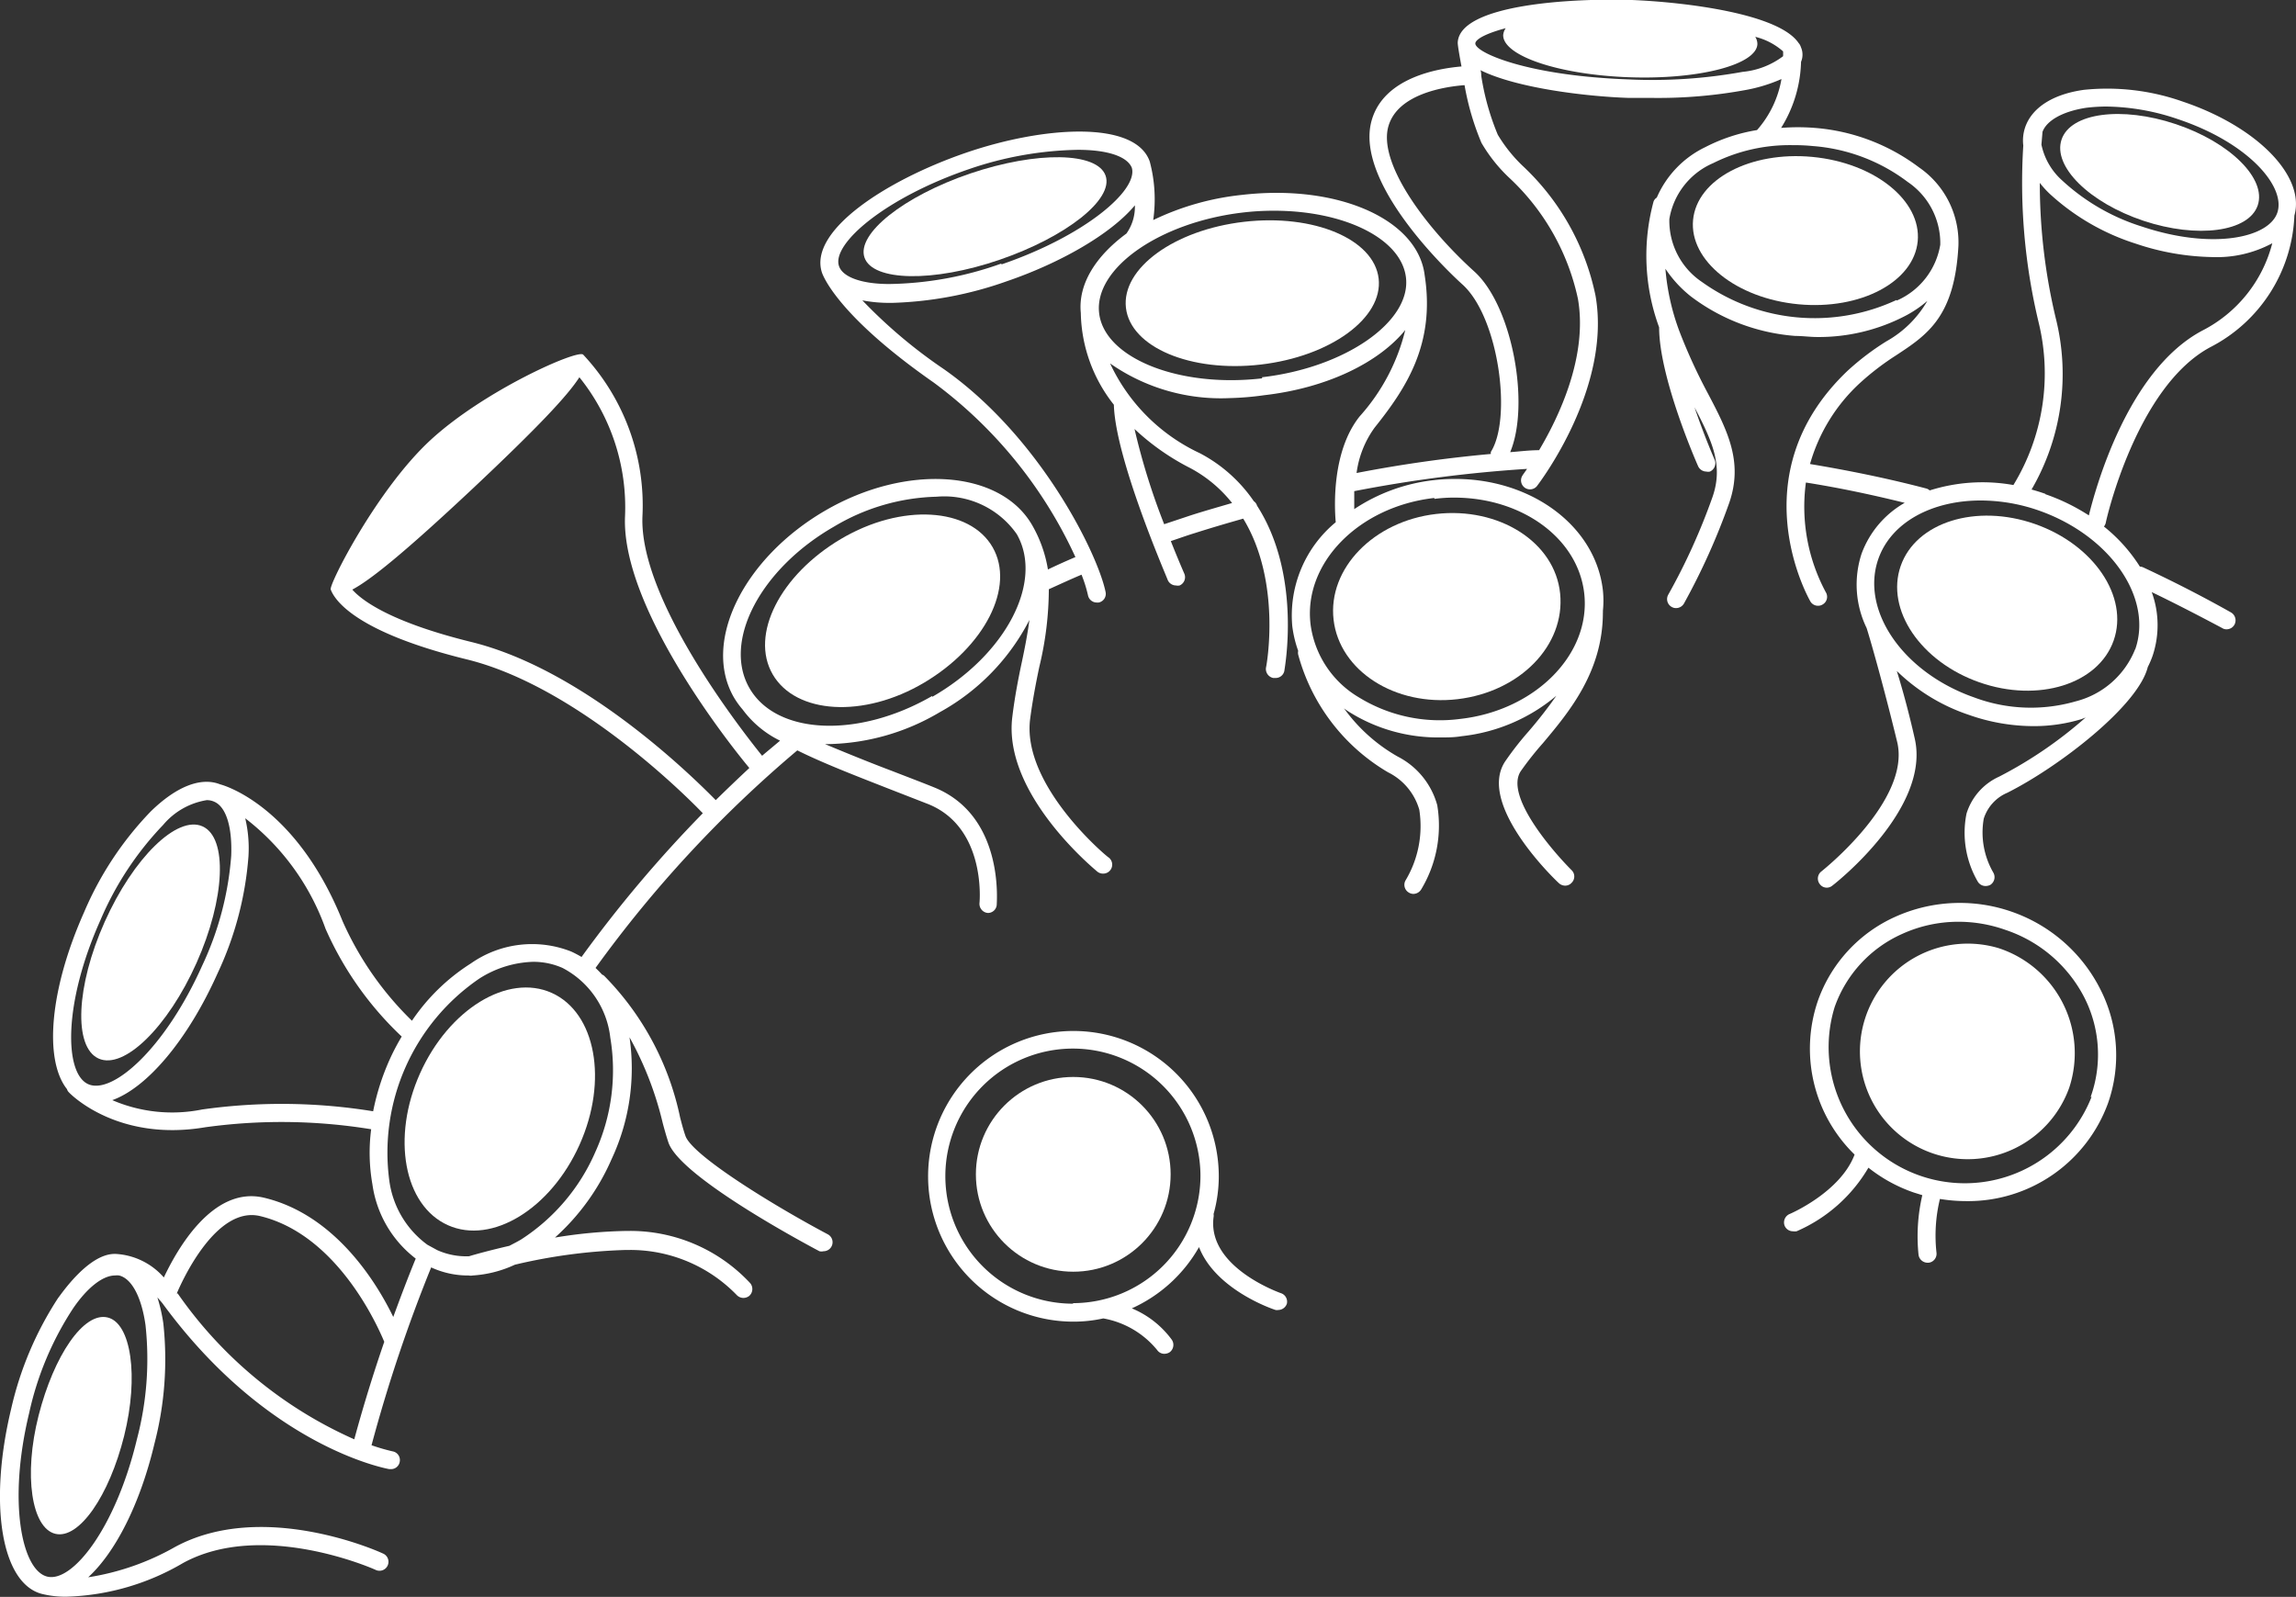 <svg xmlns="http://www.w3.org/2000/svg" viewBox="0 0 127.8 88.89"><rect x="0" y="0" width="127.8" height="88.89" fill="#333333" stroke="none"/><defs><style>.cls-1{fill:#fff;}</style></defs><title>Asset 18</title><g id="Layer_2" data-name="Layer 2"><g id="Layer_3" data-name="Layer 3"><circle class="cls-1" cx="59.74" cy="65.37" r="5.42"/><path class="cls-1" d="M46.81,30c-3.38,2-5.08,5.33-3.8,7.54S48.07,40,51.44,38s5.08-5.33,3.81-7.54S50.19,28,46.81,30Z"/><ellipse class="cls-1" cx="100.49" cy="12.84" rx="4.12" ry="6.28" transform="translate(78.2 111.66) rotate(-84.57)"/><ellipse class="cls-1" cx="111.73" cy="33.58" rx="4.67" ry="6.28" transform="translate(43.12 127.94) rotate(-70.71)"/><path class="cls-1" d="M111.25,52.78a6,6,0,1,0,3.93,7.76A6.15,6.15,0,0,0,111.25,52.78Z"/><path class="cls-1" d="M74.23,34.5c.33,2.84,3.42,4.83,6.9,4.42s6-3,5.71-5.88-3.42-4.83-6.9-4.43S73.9,31.65,74.23,34.5Z"/><ellipse class="cls-1" cx="69.7" cy="16.33" rx="7.08" ry="4" transform="translate(-1.41 8.11) rotate(-6.6)"/><path class="cls-1" d="M30.71,55.27c-2.45-1.1-5.73.91-7.33,4.48s-.9,7.35,1.55,8.45,5.73-.91,7.33-4.48S33.16,56.37,30.71,55.27Z"/><ellipse class="cls-1" cx="8.38" cy="52.46" rx="7.08" ry="2.8" transform="translate(-42.93 38.7) rotate(-65.91)"/><path class="cls-1" d="M54,9.66c-3.7,1.26-6.34,3.36-5.88,4.68s3.82,1.39,7.52.12S62,11.1,61.54,9.78,57.72,8.4,54,9.66Z"/><path class="cls-1" d="M71.34,72s-4.16-1.42-3.79-4.25a.47.47,0,0,0,0-.17,7.79,7.79,0,0,0,.29-2.11,8.09,8.09,0,1,0-8.09,8.1,7.61,7.61,0,0,0,1.66-.18h0a5,5,0,0,1,3,1.76.48.48,0,0,0,.4.21.55.55,0,0,0,.3-.09.51.51,0,0,0,.11-.7A5.27,5.27,0,0,0,63,72.83a8.14,8.14,0,0,0,3.74-3.41c.92,2.37,4.09,3.45,4.26,3.5a.4.4,0,0,0,.15,0,.51.51,0,0,0,.48-.35A.5.5,0,0,0,71.34,72Zm-11.61.57a7.1,7.1,0,1,1,7.09-7.1A7.1,7.1,0,0,1,59.73,72.54Z"/><path class="cls-1" d="M112,50.76a8.75,8.75,0,0,0-6.52.28,8.07,8.07,0,0,0-4.3,4.69,8.23,8.23,0,0,0,2.05,8.54c-.79,2.1-3.59,3.3-3.62,3.31a.51.51,0,0,0-.27.66.5.5,0,0,0,.46.3.69.69,0,0,0,.2,0A8.59,8.59,0,0,0,104,65a8.55,8.55,0,0,0,2.52,1.38l.48.15a10.09,10.09,0,0,0-.21,3.32.51.51,0,0,0,.5.44h.06a.5.5,0,0,0,.44-.55,8.65,8.65,0,0,1,.19-3,9.08,9.08,0,0,0,1.46.12,8.29,8.29,0,0,0,7.9-5.46,8.08,8.08,0,0,0-.44-6.35A8.73,8.73,0,0,0,112,50.76Zm4.42,10.3a7.58,7.58,0,0,1-14.3-5A7,7,0,0,1,105.85,52a7.56,7.56,0,0,1,3.16-.69,7.83,7.83,0,0,1,2.61.45A7.66,7.66,0,0,1,116,55.49,7,7,0,0,1,116.37,61.06Z"/><path class="cls-1" d="M6,73.34C4.66,73,3,75.46,2.15,78.79s-.39,6.27.93,6.59,3-2.12,3.83-5.45S7.29,73.66,6,73.34Z"/><path class="cls-1" d="M119.31,12.29c3,1,5.86.62,6.36-.86s-1.54-3.51-4.56-4.52-5.86-.63-6.36.86S116.29,11.28,119.31,12.29Z"/><path class="cls-1" d="M123.06,19.31A8.62,8.62,0,0,0,127.71,12c.62-2.19-2.07-4.95-6.2-6.34A12.65,12.65,0,0,0,116,5c-1.74.24-2.91,1-3.28,2.1a2.28,2.28,0,0,0-.1,1,33.29,33.29,0,0,0,.85,9.83,11.94,11.94,0,0,1-1.4,9.07,9.74,9.74,0,0,0-4.66.3.43.43,0,0,0-.2-.11c-2.13-.56-4.3-1-6.46-1.36a9.74,9.74,0,0,1,2.79-4.52,14.94,14.94,0,0,1,2-1.53c1.75-1.15,3.26-2.15,3.47-6.1h0a5.07,5.07,0,0,0-2.19-4.36,11.08,11.08,0,0,0-5.8-2.2,11.83,11.83,0,0,0-1.88,0,7.28,7.28,0,0,0,1.11-3.68,1,1,0,0,0,.08-.37,1,1,0,0,0-.09-.45.58.58,0,0,0-.13-.23C99,.75,93.78.12,90.84,0c-3.33-.11-9.62.24-9.7,2.38,0,.19.15,1,.21,1.32-1.31.11-4.32.61-5,3-1,3.52,4.45,8.6,5.08,9.16,2,1.85,2.74,7.44,1.55,9.3,0,0,0,.07,0,.11a74.16,74.16,0,0,0-7.47,1.06,5.51,5.51,0,0,1,1-2.52c1.74-2.18,3.39-4.64,2.79-8.49v0h0c-.38-3.12-4.85-5.09-10.18-4.47a14.91,14.91,0,0,0-4.93,1.4A8.16,8.16,0,0,0,64,9h0V9c-.79-2.31-5.9-2-10.31-.47S45,12.86,45.75,15.17v0h0c.07.21.92,2.43,6.23,6.13a25.08,25.08,0,0,1,7.88,9.71q-.78.33-1.53.69a7.28,7.28,0,0,0-.88-2.47c-1.78-3.08-7-3.44-11.53-.8s-6.85,7.3-5.07,10.39a4.69,4.69,0,0,0,.49.68h0a5.68,5.68,0,0,0,2.08,1.73c-.33.28-.66.55-1,.84-1.27-1.58-6.85-8.75-6.66-13.33a12.28,12.28,0,0,0-3.3-9h0c-.32-.3-5.51,2-8.5,4.76s-5.69,8.1-5.55,8.32c.22.58,1.36,2.36,7.59,3.89,6,1.48,12,7.39,13.12,8.56a71,71,0,0,0-6.75,8,6.19,6.19,0,0,0-.57-.3,5.93,5.93,0,0,0-5.59.66,11.16,11.16,0,0,0-3.28,3.19,17.79,17.79,0,0,1-3.86-5.54c-2.6-6.46-6.65-7.58-6.82-7.62h0c-1.06-.42-2.43.11-3.87,1.52a18.48,18.48,0,0,0-3.7,5.6C2.76,55.09,2.44,59,3.73,60.63a.38.38,0,0,0,.11.18c.11.12,2.72,2.76,7.58,1.94a31,31,0,0,1,9.24.11,10.13,10.13,0,0,0,.07,3.07,6.3,6.3,0,0,0,2.41,4.13c-.44,1.07-.85,2.16-1.25,3.25-.89-1.84-3.2-5.69-7.2-6.64-2.89-.68-4.89,3-5.57,4.44A3.84,3.84,0,0,0,6.44,69.8H6.38c-1.48,0-3,2.28-3.15,2.46A18.93,18.93,0,0,0,.62,78.43C-.65,83.72.08,88.12,2.31,88.72h0a5.37,5.37,0,0,0,1.43.16A13.57,13.57,0,0,0,10.2,87c4.43-2.41,10.63.35,10.69.38a.5.5,0,1,0,.41-.91c-.27-.13-6.71-3-11.57-.35A14.19,14.19,0,0,1,4.91,87.8c1.48-1.36,2.87-4,3.69-7.45a18.61,18.61,0,0,0,.49-6.69,9,9,0,0,0-.33-1.44c.11.13.21.23.32.38,5.8,7.9,12.32,9.13,12.59,9.18h.09a.49.49,0,0,0,.49-.41.49.49,0,0,0-.4-.58,11.18,11.18,0,0,1-1.17-.34A84.28,84.28,0,0,1,24,70.55,4.88,4.88,0,0,0,26,71h.09a.55.55,0,0,0,.22,0h0a6.48,6.48,0,0,0,2.35-.6,30.45,30.45,0,0,1,6.18-.82H35a8.25,8.25,0,0,1,6,2.5.52.52,0,0,0,.38.17.54.54,0,0,0,.32-.11.51.51,0,0,0,.06-.71A9.12,9.12,0,0,0,35,68.52h-.11a27,27,0,0,0-4,.37,12.62,12.62,0,0,0,3.15-4.36,11.93,11.93,0,0,0,1-6.79,18.71,18.71,0,0,1,1.85,4.78c.11.41.21.76.31,1.06.59,1.84,7.11,5.38,8.41,6.07a.48.48,0,0,0,.23,0,.5.5,0,0,0,.24-.94c-3.09-1.64-7.59-4.42-7.93-5.49-.1-.28-.19-.62-.29-1a15.81,15.81,0,0,0-4.22-7.89.35.35,0,0,0-.13-.08c-.11-.13-.24-.25-.36-.37A67.4,67.4,0,0,1,44.38,41.77c1.47.73,3.27,1.42,5,2.1l2.31.9c3.17,1.3,2.85,5.33,2.83,5.5a.51.51,0,0,0,.46.55h0a.49.49,0,0,0,.5-.45c0-.2.41-4.95-3.46-6.53-.71-.29-1.51-.59-2.33-.91-1.22-.46-2.55-1-3.77-1.51h.21a12.57,12.57,0,0,0,6.17-1.77,12.25,12.25,0,0,0,5-5.14c-.1.75-.25,1.54-.43,2.38s-.39,1.92-.52,3c-.55,4.27,4.52,8.45,4.73,8.63a.5.5,0,0,0,.32.11.5.5,0,0,0,.32-.89c-.05,0-4.86-4-4.38-7.72.13-1,.32-2,.51-2.9a18.56,18.56,0,0,0,.53-4.32c.6-.27,1.2-.55,1.82-.81a7.49,7.49,0,0,1,.36,1.15.5.5,0,0,0,.49.4h.1a.49.49,0,0,0,.39-.58c-.42-2.09-3.61-8.62-9-12.41A28,28,0,0,1,48,16.72a8,8,0,0,0,1.46.14h.19a20.78,20.78,0,0,0,6.38-1.2c2.93-1,5.78-2.6,7.14-4.23A2.58,2.58,0,0,1,62.7,13h0C61,14.25,60,15.81,60.16,17.42A8.46,8.46,0,0,0,62,22.53c.08,3,2.9,9.48,3,9.76a.5.5,0,0,0,.46.3.45.45,0,0,0,.2,0,.5.5,0,0,0,.26-.66s-.33-.75-.75-1.81c.45-.15.86-.3,1.35-.45.91-.29,1.8-.55,2.68-.8,2.16,3.54,1.29,8.22,1.27,8.28a.51.51,0,0,0,.4.59H71a.49.49,0,0,0,.49-.4c0-.07,1-5.28-1.52-9.19v0a.45.45,0,0,0-.18-.25,8.3,8.3,0,0,0-3-2.67,10.34,10.34,0,0,1-5-5,10.76,10.76,0,0,0,6.67,1.93A16.11,16.11,0,0,0,70.36,22c3.51-.4,6.39-1.82,7.86-3.63a11.12,11.12,0,0,1-2.54,4.81c-1.54,1.93-1.41,5-1.33,5.89a6.73,6.73,0,0,0-2.42,5.78,6.46,6.46,0,0,0,.33,1.38.5.5,0,0,0,0,.21,10.89,10.89,0,0,0,5,6.55A3.36,3.36,0,0,1,79,45.07,5.88,5.88,0,0,1,78.24,49a.5.5,0,0,0,.17.68.5.5,0,0,0,.26.08.52.52,0,0,0,.43-.24A6.89,6.89,0,0,0,80,44.82a4.32,4.32,0,0,0-2.19-2.7,9.37,9.37,0,0,1-3-2.69,2.61,2.61,0,0,0,.27.19,9.32,9.32,0,0,0,5.07,1.43c.4,0,.81,0,1.21-.07a9.81,9.81,0,0,0,5.27-2.25,25,25,0,0,1-1.56,2,17.37,17.37,0,0,0-1.3,1.67c-1.51,2.32,2.51,6.31,3,6.76a.52.52,0,0,0,.35.14.48.48,0,0,0,.36-.16.49.49,0,0,0,0-.7c-1-1-3.73-4.11-2.84-5.5a17.51,17.51,0,0,1,1.24-1.57c1.48-1.76,3.34-4,3.34-7.28a.24.24,0,0,0,0-.08,5.53,5.53,0,0,0,0-1.15c-.45-3.93-4.68-6.68-9.43-6.13a10,10,0,0,0-4.41,1.61c0-.28,0-.61,0-1A75.17,75.17,0,0,1,85,26.1c-.15.22-.25.35-.25.36a.5.5,0,0,0,.79.61c.17-.22,4.17-5.49,3.27-10.61a13.66,13.66,0,0,0-4.08-7.25A8.27,8.27,0,0,1,83.37,7.5a14,14,0,0,1-.92-3.28s0-.29-.06-.32c2,1,5.87,1.47,8.26,1.55l1.31,0A26.86,26.86,0,0,0,97.22,5a8.78,8.78,0,0,0,1.94-.6A5.77,5.77,0,0,1,97.8,7.24a9.66,9.66,0,0,0-2.88.95A5.57,5.57,0,0,0,92.22,11a.43.43,0,0,0-.18.22,11.54,11.54,0,0,0,.31,7c0,2.79,2.08,7.53,2.17,7.73a.51.51,0,0,0,.46.3.45.45,0,0,0,.2,0,.51.51,0,0,0,.26-.66s-.58-1.32-1.12-2.92c1,1.92,1.61,3.25,1,5a34.88,34.88,0,0,1-2.46,5.43.5.5,0,0,0,.18.68.47.47,0,0,0,.25.07.51.51,0,0,0,.44-.25A37.35,37.35,0,0,0,96.25,28c.79-2.28-.08-4-1.18-6.09a30.69,30.69,0,0,1-1.58-3.44,12.89,12.89,0,0,1-.79-3.51,6.65,6.65,0,0,0,1.43,1.55,11,11,0,0,0,5.8,2.19c.41,0,.82.06,1.22.06A10.43,10.43,0,0,0,106,17.61a6.36,6.36,0,0,0,1.28-.86A6,6,0,0,1,105,19a14.51,14.51,0,0,0-2.16,1.64c-6.12,5.82-2.11,12.77-2.07,12.84a.49.49,0,0,0,.43.24.47.47,0,0,0,.25-.07.49.49,0,0,0,.18-.68,10.06,10.06,0,0,1-1.11-6.11c1.84.29,3.68.68,5.5,1.13a5.4,5.4,0,0,0-2.4,2.83,5.53,5.53,0,0,0,.28,4.14c.26.82,1,3.45,1.71,6.38.73,3.24-4.18,7.13-4.23,7.17a.5.5,0,0,0-.09.7.48.48,0,0,0,.7.09c.23-.17,5.47-4.32,4.59-8.18-.32-1.42-.67-2.71-1-3.77a10.54,10.54,0,0,0,4,2.44,10.88,10.88,0,0,0,3.6.63,9.1,9.1,0,0,0,2.68-.39l.23-.09a23.55,23.55,0,0,1-4.81,3.29,3.34,3.34,0,0,0-1.82,2.06,5.41,5.41,0,0,0,.63,3.79.5.5,0,0,0,.43.24.58.58,0,0,0,.26-.06.51.51,0,0,0,.17-.69,4.46,4.46,0,0,1-.53-3,2.33,2.33,0,0,1,1.31-1.44c2.89-1.45,7.29-4.85,7.82-7a5,5,0,0,0,.27-.63,5.37,5.37,0,0,0-.05-3.54c1.33.64,2.64,1.32,3.92,2a.42.42,0,0,0,.24.07.5.5,0,0,0,.44-.25.51.51,0,0,0-.19-.69c-1.58-.89-3.22-1.73-4.87-2.5a.49.49,0,0,0-.2-.05,9,9,0,0,0-2-2.23.54.54,0,0,0,.1-.2C117.22,29,118.91,21.5,123.06,19.31ZM5.59,51.22a17.61,17.61,0,0,1,3.49-5.3,4,4,0,0,1,2.43-1.38,1,1,0,0,1,.42.09c.66.29,1,1.41.94,3a17.39,17.39,0,0,1-1.62,6.13c-2.07,4.62-5,7.19-6.34,6.59S3.52,55.84,5.59,51.22Zm5.66,10.54a8.43,8.43,0,0,1-5-.52c1.93-.69,4.2-3.34,5.87-7.08a18.56,18.56,0,0,0,1.71-6.49,7.26,7.26,0,0,0-.18-2.12,13.47,13.47,0,0,1,4.47,6.15,18.47,18.47,0,0,0,4.24,6,12.34,12.34,0,0,0-.68,1.3,13.37,13.37,0,0,0-.91,2.86A31.7,31.7,0,0,0,11.25,61.76ZM7.62,80.12c-1.18,4.93-3.59,8-5,7.64s-2.19-4.16-1-9.09a17.39,17.39,0,0,1,2.45-5.84C4.87,71.66,5.73,71,6.4,71a.91.91,0,0,1,.23,0c.7.17,1.25,1.2,1.47,2.77A17.51,17.51,0,0,1,7.62,80.12ZM9.89,72l-.05,0c.31-.73,2.19-4.87,4.62-4.31,4.67,1.11,6.91,7,6.93,7l0,0c-.62,1.8-1.18,3.62-1.67,5.43A23.64,23.64,0,0,1,9.89,72Zm23.25-7.88A11,11,0,0,1,29,69c-.22.13-.44.24-.65.35-1.13.26-1.95.49-2.24.58a3.94,3.94,0,0,1-1.77-.34l-.55-.3a5.29,5.29,0,0,1-2.12-3.57,11.73,11.73,0,0,1,5-11.24,5.87,5.87,0,0,1,3-.94,4,4,0,0,1,1.64.34,5,5,0,0,1,2.66,3.88A11,11,0,0,1,33.14,64.12ZM26.25,35.74c-4.56-1.12-6.13-2.34-6.64-2.92,1-.53,2.84-2,6.7-5.62C30,23.73,31.61,22,32.25,21a11.55,11.55,0,0,1,2.54,7.75c-.21,5,5.66,12.49,6.92,14-.63.59-1.25,1.18-1.87,1.79C38.61,43.29,32.57,37.3,26.25,35.74Zm25.64,3c-4.1,2.37-8.66,2.18-10.17-.43s.61-6.65,4.71-9a11.66,11.66,0,0,1,5.7-1.66,4.92,4.92,0,0,1,4.47,2.09C58.1,32.38,56,36.43,51.89,38.79Zm3.85-24.07a19.3,19.3,0,0,1-6.24,1.14c-1.55,0-2.6-.39-2.8-1-.42-1.24,2.59-3.81,7.25-5.4A19.62,19.62,0,0,1,60,8.34c1.63,0,2.74.36,3,1v0C63.36,10.6,60.36,13.14,55.74,14.72ZM66.26,26.06A7.41,7.41,0,0,1,68.58,28c-.78.23-1.57.45-2.37.71l-1.41.47a37.45,37.45,0,0,1-1.65-5.3A13.37,13.37,0,0,0,66.26,26.06Zm4-5c-4.64.54-8.79-1.13-9.08-3.63s3.38-5.06,8-5.6a14.74,14.74,0,0,1,1.74-.1c3.89,0,7.09,1.54,7.34,3.73C78.54,17.91,74.87,20.47,70.24,21Zm9.59,6.71a8.13,8.13,0,0,1,1.1-.07c3.73,0,6.87,2.23,7.23,5.32.39,3.38-2.71,6.53-6.91,7a8.61,8.61,0,0,1-5.63-1.2,5.56,5.56,0,0,1-2.69-4.05C72.53,31.35,75.63,28.2,79.83,27.72ZM84,9.89a12.9,12.9,0,0,1,3.83,6.74c.56,3.2-1.06,6.58-2.16,8.43-.54,0-1.08.07-1.61.11,1.12-2.68.11-8.16-2-10.06C79.34,12.65,76.67,9.05,77.29,7c.54-1.8,3.18-2.18,4.23-2.26a14.73,14.73,0,0,0,.94,3.21A8.61,8.61,0,0,0,84,9.89ZM97,4a28.22,28.22,0,0,1-6.34.42c-5.67-.2-8.55-1.5-8.54-2,0-.23.59-.56,1.69-.85a.8.8,0,0,0-.14.39c0,1.15,3.1,2.2,7,2.34s7.11-.7,7.15-1.85a.75.75,0,0,0-.12-.4,3.64,3.64,0,0,1,1.55.81,2.43,2.43,0,0,1,0,.27A4.44,4.44,0,0,1,97,4Zm8.56,12.7a10.77,10.77,0,0,1-10.82-1,4.1,4.1,0,0,1-1.82-3.51,4.12,4.12,0,0,1,2.44-3.11,9.53,9.53,0,0,1,4.42-1,10.68,10.68,0,0,1,1.13.05,10,10,0,0,1,5.28,2A4.12,4.12,0,0,1,108,13.62h0A4.12,4.12,0,0,1,105.58,16.73ZM116.12,6a9.69,9.69,0,0,1,1.1-.07,12.7,12.7,0,0,1,4,.7c3.92,1.31,6,3.74,5.55,5.18s-3.64,2.11-7.55.8a11.64,11.64,0,0,1-4.43-2.56,3.68,3.68,0,0,1-1.16-2l.06-.71C113.92,6.71,114.81,6.2,116.12,6Zm2.73,30.13a4.84,4.84,0,0,1-3.31,2.91,9,9,0,0,1-5.66-.22c-3.94-1.38-6.33-4.83-5.33-7.7.72-2.06,3-3.26,5.7-3.26a9.88,9.88,0,0,1,3.27.57C117.46,29.83,119.85,33.28,118.85,36.15Zm-5-8.64c-.26-.09-.51-.17-.77-.24a12.79,12.79,0,0,0,1.35-9.53,32.31,32.31,0,0,1-.89-7.54,5.55,5.55,0,0,0,.52.58,12.77,12.77,0,0,0,4.81,2.8,14,14,0,0,0,4.29.75,6.5,6.5,0,0,0,3.32-.77,7.58,7.58,0,0,1-3.89,4.86c-4.23,2.24-6,9-6.32,10.29A11.15,11.15,0,0,0,113.85,27.51Z"/></g></g></svg>